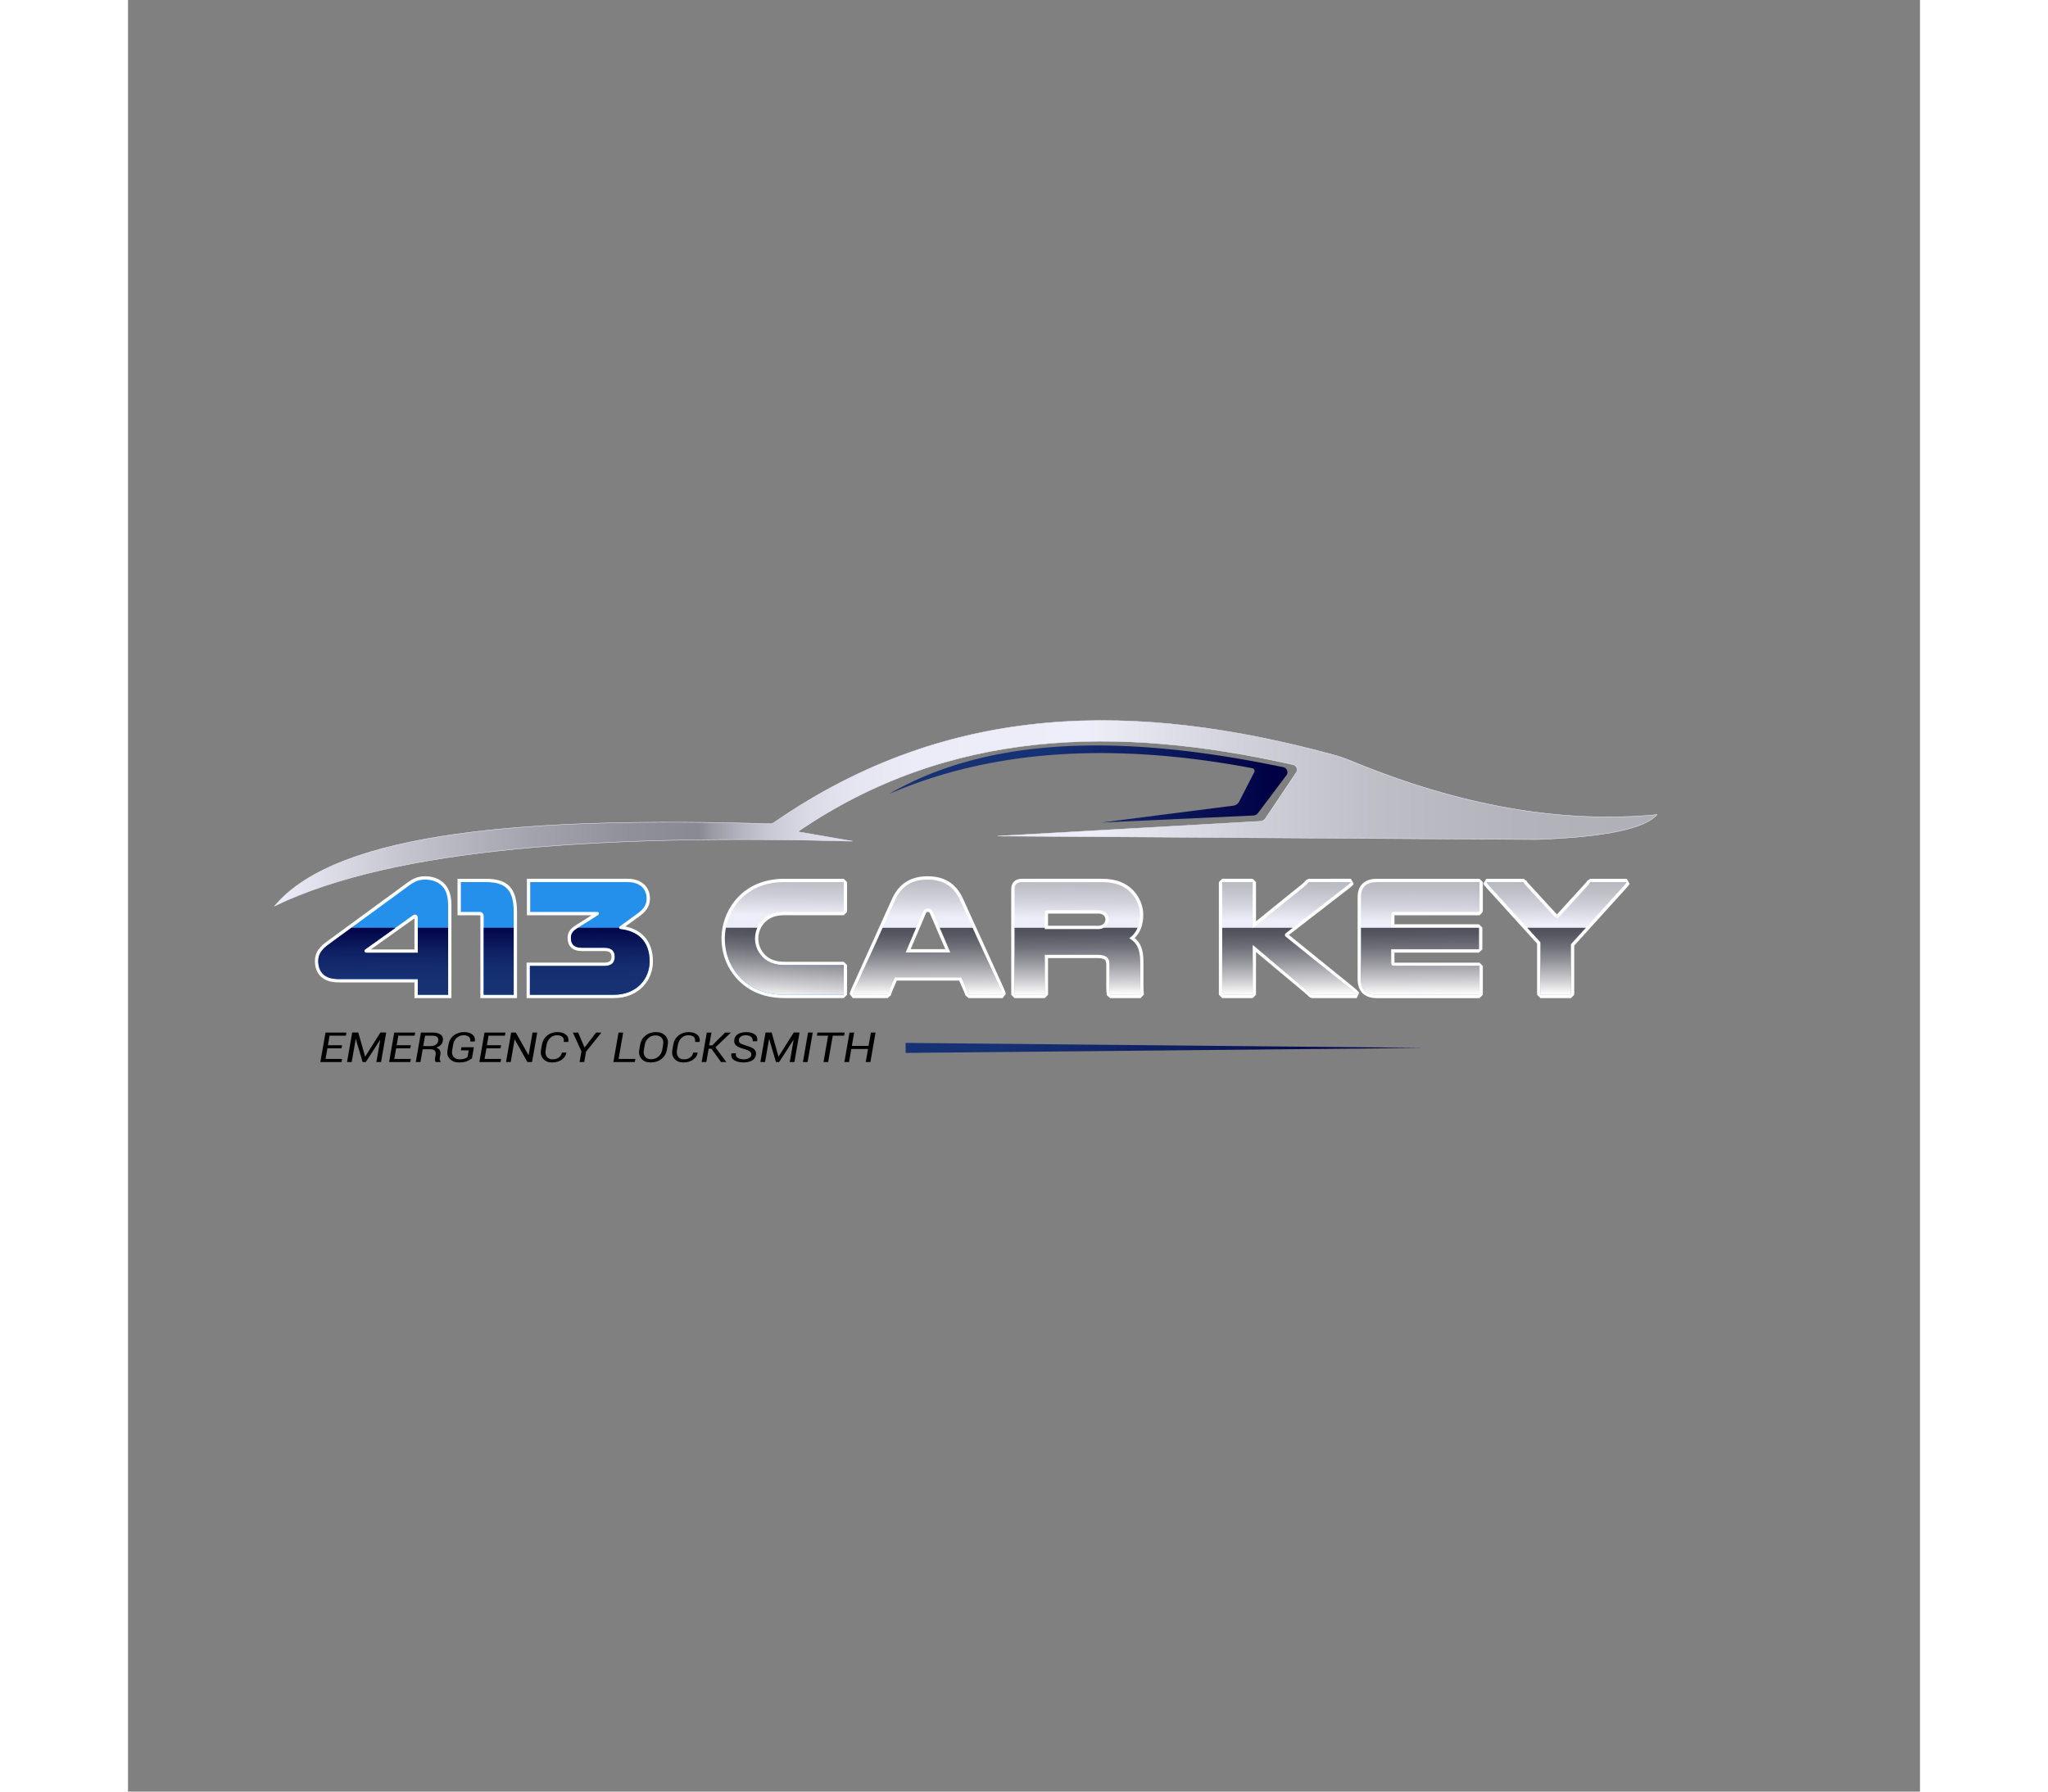 <svg xmlns="http://www.w3.org/2000/svg" xml:space="preserve" id="Layer_1" width="400" height="350" x="0" y="0" style="enable-background:new 0 0 1080 1080" version="1.1" viewBox="0 0 1080 1080">
  <rect x="0" y="0" width="1080" height="1080" fill="#808080" stroke="none"/>
  <style>
    .st7{fill:none}.st8{fill:#2590EB}.st9{fill:#fff}
  </style>
  <linearGradient id="SVGID_1_" x1="705.316" x2="705.316" y1="491.297" y2="491.297" gradientUnits="userSpaceOnUse">
    <stop offset="0" style="stop-color:#eeeefa"/>
    <stop offset=".095" style="stop-color:#c4c4cf"/>
    <stop offset=".183" style="stop-color:#a4a4af"/>
    <stop offset=".257" style="stop-color:#90909b"/>
    <stop offset=".307" style="stop-color:#898994"/>
    <stop offset=".316" style="stop-color:#9999a4"/>
    <stop offset=".336" style="stop-color:#b3b3bf"/>
    <stop offset=".358" style="stop-color:#c9c9d5"/>
    <stop offset=".385" style="stop-color:#dadae6"/>
    <stop offset=".417" style="stop-color:#e5e5f1"/>
    <stop offset=".463" style="stop-color:#ececf8"/>
    <stop offset=".589" style="stop-color:#eeeefa"/>
    <stop offset=".597" style="stop-color:#ececf7"/>
    <stop offset=".698" style="stop-color:#d1d1db"/>
    <stop offset=".799" style="stop-color:#bebec7"/>
    <stop offset=".9" style="stop-color:#b3b3bb"/>
    <stop offset="1" style="stop-color:#afafb7"/>
  </linearGradient>
  <linearGradient id="SVGID_00000057119831636428757900000009304598557772251564_" x1="458.683" x2="458.683" y1="465.229" y2="465.229" gradientUnits="userSpaceOnUse">
    <stop offset="0" style="stop-color:#eeeefa"/>
    <stop offset=".095" style="stop-color:#c4c4cf"/>
    <stop offset=".183" style="stop-color:#a4a4af"/>
    <stop offset=".257" style="stop-color:#90909b"/>
    <stop offset=".307" style="stop-color:#898994"/>
    <stop offset=".316" style="stop-color:#9999a4"/>
    <stop offset=".336" style="stop-color:#b3b3bf"/>
    <stop offset=".358" style="stop-color:#c9c9d5"/>
    <stop offset=".385" style="stop-color:#dadae6"/>
    <stop offset=".417" style="stop-color:#e5e5f1"/>
    <stop offset=".463" style="stop-color:#ececf8"/>
    <stop offset=".589" style="stop-color:#eeeefa"/>
    <stop offset=".597" style="stop-color:#ececf7"/>
    <stop offset=".698" style="stop-color:#d1d1db"/>
    <stop offset=".799" style="stop-color:#bebec7"/>
    <stop offset=".9" style="stop-color:#b3b3bb"/>
    <stop offset="1" style="stop-color:#afafb7"/>
  </linearGradient>
  <linearGradient id="SVGID_00000132057832381097756540000010232290407029694602_" x1="306.82" x2="306.82" y1="520.974" y2="520.974" gradientUnits="userSpaceOnUse">
    <stop offset="0" style="stop-color:#eeeefa"/>
    <stop offset=".095" style="stop-color:#c4c4cf"/>
    <stop offset=".183" style="stop-color:#a4a4af"/>
    <stop offset=".257" style="stop-color:#90909b"/>
    <stop offset=".307" style="stop-color:#898994"/>
    <stop offset=".316" style="stop-color:#9999a4"/>
    <stop offset=".336" style="stop-color:#b3b3bf"/>
    <stop offset=".358" style="stop-color:#c9c9d5"/>
    <stop offset=".385" style="stop-color:#dadae6"/>
    <stop offset=".417" style="stop-color:#e5e5f1"/>
    <stop offset=".463" style="stop-color:#ececf8"/>
    <stop offset=".589" style="stop-color:#eeeefa"/>
    <stop offset=".597" style="stop-color:#ececf7"/>
    <stop offset=".698" style="stop-color:#d1d1db"/>
    <stop offset=".799" style="stop-color:#bebec7"/>
    <stop offset=".9" style="stop-color:#b3b3bb"/>
    <stop offset="1" style="stop-color:#afafb7"/>
  </linearGradient>
  <linearGradient id="SVGID_00000137091969587177625380000011541812221359128974_" x1="572.82" x2="572.82" y1="488.565" y2="488.565" gradientUnits="userSpaceOnUse">
    <stop offset="0" style="stop-color:#eeeefa"/>
    <stop offset=".095" style="stop-color:#c4c4cf"/>
    <stop offset=".183" style="stop-color:#a4a4af"/>
    <stop offset=".257" style="stop-color:#90909b"/>
    <stop offset=".307" style="stop-color:#898994"/>
    <stop offset=".316" style="stop-color:#9999a4"/>
    <stop offset=".336" style="stop-color:#b3b3bf"/>
    <stop offset=".358" style="stop-color:#c9c9d5"/>
    <stop offset=".385" style="stop-color:#dadae6"/>
    <stop offset=".417" style="stop-color:#e5e5f1"/>
    <stop offset=".463" style="stop-color:#ececf8"/>
    <stop offset=".589" style="stop-color:#eeeefa"/>
    <stop offset=".597" style="stop-color:#ececf7"/>
    <stop offset=".698" style="stop-color:#d1d1db"/>
    <stop offset=".799" style="stop-color:#bebec7"/>
    <stop offset=".9" style="stop-color:#b3b3bb"/>
    <stop offset="1" style="stop-color:#afafb7"/>
  </linearGradient>
  <linearGradient id="SVGID_00000008834966252733142410000009240471445009204883_" x1="763.23" x2="763.23" y1="527.496" y2="527.496" gradientUnits="userSpaceOnUse">
    <stop offset="0" style="stop-color:#eeeefa"/>
    <stop offset=".095" style="stop-color:#c4c4cf"/>
    <stop offset=".183" style="stop-color:#a4a4af"/>
    <stop offset=".257" style="stop-color:#90909b"/>
    <stop offset=".307" style="stop-color:#898994"/>
    <stop offset=".316" style="stop-color:#9999a4"/>
    <stop offset=".336" style="stop-color:#b3b3bf"/>
    <stop offset=".358" style="stop-color:#c9c9d5"/>
    <stop offset=".385" style="stop-color:#dadae6"/>
    <stop offset=".417" style="stop-color:#e5e5f1"/>
    <stop offset=".463" style="stop-color:#ececf8"/>
    <stop offset=".589" style="stop-color:#eeeefa"/>
    <stop offset=".597" style="stop-color:#ececf7"/>
    <stop offset=".698" style="stop-color:#d1d1db"/>
    <stop offset=".799" style="stop-color:#bebec7"/>
    <stop offset=".9" style="stop-color:#b3b3bb"/>
    <stop offset="1" style="stop-color:#afafb7"/>
  </linearGradient>
  <linearGradient id="SVGID_00000152959989872920681310000016376428613093841822_" x1="862.031" x2="862.031" y1="563.591" y2="563.591" gradientUnits="userSpaceOnUse">
    <stop offset="0" style="stop-color:#eeeefa"/>
    <stop offset=".095" style="stop-color:#c4c4cf"/>
    <stop offset=".183" style="stop-color:#a4a4af"/>
    <stop offset=".257" style="stop-color:#90909b"/>
    <stop offset=".307" style="stop-color:#898994"/>
    <stop offset=".316" style="stop-color:#9999a4"/>
    <stop offset=".336" style="stop-color:#b3b3bf"/>
    <stop offset=".358" style="stop-color:#c9c9d5"/>
    <stop offset=".385" style="stop-color:#dadae6"/>
    <stop offset=".417" style="stop-color:#e5e5f1"/>
    <stop offset=".463" style="stop-color:#ececf8"/>
    <stop offset=".589" style="stop-color:#eeeefa"/>
    <stop offset=".597" style="stop-color:#ececf7"/>
    <stop offset=".698" style="stop-color:#d1d1db"/>
    <stop offset=".799" style="stop-color:#bebec7"/>
    <stop offset=".9" style="stop-color:#b3b3bb"/>
    <stop offset="1" style="stop-color:#afafb7"/>
  </linearGradient>
  <linearGradient id="SVGID_00000163753288885131148030000005364055769424387978_" x1="846.419" x2="846.419" y1="507.364" y2="507.364" gradientUnits="userSpaceOnUse">
    <stop offset="0" style="stop-color:#eeeefa"/>
    <stop offset=".095" style="stop-color:#c4c4cf"/>
    <stop offset=".183" style="stop-color:#a4a4af"/>
    <stop offset=".257" style="stop-color:#90909b"/>
    <stop offset=".307" style="stop-color:#898994"/>
    <stop offset=".316" style="stop-color:#9999a4"/>
    <stop offset=".336" style="stop-color:#b3b3bf"/>
    <stop offset=".358" style="stop-color:#c9c9d5"/>
    <stop offset=".385" style="stop-color:#dadae6"/>
    <stop offset=".417" style="stop-color:#e5e5f1"/>
    <stop offset=".463" style="stop-color:#ececf8"/>
    <stop offset=".589" style="stop-color:#eeeefa"/>
    <stop offset=".597" style="stop-color:#ececf7"/>
    <stop offset=".698" style="stop-color:#d1d1db"/>
    <stop offset=".799" style="stop-color:#bebec7"/>
    <stop offset=".9" style="stop-color:#b3b3bb"/>
    <stop offset="1" style="stop-color:#afafb7"/>
  </linearGradient>
  <path d="M584.65 560.08c1.43 0 2.51-.31 3.4-.81h-35.56v.81h32.16zM678.21 559.27h-.37v.3zM589.78 557.87c.8-1.01 1.31-2.21 1.31-3.52 0-1.41-.5-2.81-1.51-3.82-1-1.1-2.61-1.81-4.92-1.81H554c-1 0-1.51.6-1.51 1.51v9.04h35.56c.67-.37 1.25-.84 1.73-1.4zM485.14 549.83c-.6-1.51-1.81-2.11-3.11-2.11-1.21 0-2.31.5-3.02 2.11l-4.02 9.44h14.21l-4.06-9.44zM142.49 573.24c0 .6.4 1.11 1.1 1.11h31.05v-15.08h-13.4l-18.05 12.87c-.5.3-.7.6-.7 1.1zM174.65 553.34c0-1.3-.8-2.01-1.51-2.01-.6 0-.9.1-1.61.6l-10.29 7.33h13.4v-5.92z" class="st7"/>
  <path d="M173.65 600.67v-9.45h-46.33c-5.12 0-8.58-1.19-10.89-3.75-1.81-2.03-2.77-4.83-2.77-8.11 0-2.55.76-4.79 2.32-6.83.92-1.23 2.04-2.39 4.73-4.33l48.33-35.37c3.48-2.56 6.39-3.61 10.04-3.61 4.25 0 8.03 1.38 10.64 3.9 2.84 2.72 4.23 6.87 4.23 12.68v54.87h-20.3zm-.51-48.34c-.34 0-.44 0-1.03.42l-28.34 20.2c-.24.15-.28.2-.28.2l.02.18 30.14.01v-20.01c0-.71-.36-1-.51-1z" class="st8"/>
  <path d="M179.07 530.23c3.52 0 7.24 1 9.95 3.62 2.31 2.21 3.92 5.73 3.92 11.96v53.86h-18.29v-9.45h-47.33c-5.23 0-8.24-1.3-10.15-3.42-1.71-1.91-2.51-4.52-2.51-7.44 0-2.01.5-4.12 2.11-6.23.9-1.21 2.01-2.31 4.52-4.12l13.33-9.75 35.01-25.62c3.41-2.51 6.13-3.41 9.44-3.41m-35.47 44.12h31.05V553.34c0-1.31-.8-2.01-1.51-2.01-.6 0-.9.1-1.61.6l-10.29 7.33-18.05 12.87c-.5.3-.7.6-.7 1.1 0 .61.4 1.12 1.11 1.12m35.47-46.12c-3.88 0-6.96 1.1-10.63 3.8l-35.01 25.62-13.33 9.75c-2.44 1.76-3.78 2.99-4.94 4.53-1.69 2.21-2.51 4.65-2.51 7.43 0 3.53 1.05 6.56 3.02 8.77 2.52 2.79 6.22 4.08 11.64 4.08h45.33v9.45h22.29V545.8c0-6.1-1.48-10.48-4.54-13.4-2.78-2.69-6.8-4.17-11.32-4.17zm-32.73 44.12 16.06-11.45 10.24-7.3v18.75h-26.3z" class="st9"/>
  <path d="M213.36 600.67v-48.13c0-1.54-.52-1.81-1.61-1.81H199.6v-19.99h16.07c12.8 0 17.78 5.35 17.78 19.09v50.85h-20.09z" class="st8"/>
  <path d="M215.67 531.74c12.66 0 16.78 5.43 16.78 18.09V599.67h-18.09V552.54c0-1.91-.8-2.81-2.61-2.81H200.6v-17.99h15.07m0-2H198.6v21.99h13.15c.3 0 .46.04.52.06.03.07.1.29.1.75V601.67h22.09V549.83c-.01-14.27-5.45-20.09-18.79-20.09z" class="st9"/>
  <path d="M241.21 600.67v-19.39h46.02c3.45 0 5.13-1.48 5.13-4.53 0-3.02-1.63-4.43-5.13-4.43h-13.67c-4.99 0-7.63-2.4-7.63-6.93 0-3.32 1.76-5.09 4.59-6.88l11.76-7.44c.39-.22.49-.32.52-.36-.02 0-.05-.01-.09-.01h-41.3v-19.99h59.79c7.51 0 12.36 4.3 12.36 10.95 0 3.76-1.65 6.61-5.52 9.54l-10.85 7.9c11.72 1.37 18.19 8.63 18.19 20.45 0 10.48-7.8 21.1-22.71 21.1h-51.46z" class="st8"/>
  <path d="M301.2 531.74c7.54 0 11.36 4.32 11.36 9.95 0 3.72-1.81 6.23-5.13 8.74l-11.05 8.04c-.3.2-.4.6-.4.8 0 .4.2.7.7.8 10.45 1.11 17.69 7.14 17.69 19.5 0 10.55-7.84 20.1-21.71 20.1h-50.45v-17.39h45.02c4.52 0 6.13-2.41 6.13-5.53 0-3.11-1.61-5.43-6.13-5.43h-13.67c-5.33 0-6.63-2.81-6.63-5.93 0-2.81 1.41-4.32 4.12-6.03l.16-.1 11.59-7.33c.7-.4 1.01-.7 1.01-1.31 0-.5-.4-.9-1.11-.9h-40.3v-17.99h58.8m0-1.99h-60.79v21.99h38.99l-9.25 5.85-.16.1c-3.03 1.91-5.05 3.95-5.05 7.72 0 5.11 3.07 7.93 8.63 7.93h13.67c3.63 0 4.13 1.65 4.13 3.43 0 1.74-.49 3.53-4.13 3.53h-47.02v21.39h52.45c15.56 0 23.71-11.12 23.71-22.1 0-11.37-6.03-18.92-16.65-21.06l8.9-6.47c2.96-2.24 5.95-5.2 5.95-10.36-.02-7.26-5.27-11.95-13.38-11.95z" class="st9"/>
  <linearGradient id="SVGID_00000031890061030140848660000007057912713774995366_" x1="395.25" x2="396.333" y1="607.836" y2="512.48" gradientUnits="userSpaceOnUse">
    <stop offset="0" style="stop-color:#eeeefa"/>
    <stop offset=".095" style="stop-color:#2590EB"/>
    <stop offset=".183" style="stop-color:#2590EB"/>
    <stop offset=".257" style="stop-color:#2590EB"/>
    <stop offset=".307" style="stop-color:#2590EB"/>
    <stop offset=".316" style="stop-color:#9999a4"/>
    <stop offset=".336" style="stop-color:#2590EB"/>
    <stop offset=".358" style="stop-color:#c9c9d5"/>
    <stop offset=".385" style="stop-color:#dadae6"/>
    <stop offset=".417" style="stop-color:#e5e5f1"/>
    <stop offset=".463" style="stop-color:#ececf8"/>
    <stop offset=".589" style="stop-color:#eeeefa"/>
    <stop offset=".597" style="stop-color:#ececf7"/>
    <stop offset=".698" style="stop-color:#d1d1db"/>
    <stop offset=".799" style="stop-color:#bebec7"/>
    <stop offset=".9" style="stop-color:#b3b3bb"/>
    <stop offset="1" style="stop-color:#afafb7"/>
  </linearGradient>
  <path d="M395.79 600.67c-11.74 0-21.19-3.83-28.07-11.38-5.81-6.34-9-14.72-9-23.59 0-2.15.22-4.31.66-6.62 1.41-7.31 5.18-14.1 10.61-19.13 6.67-6.11 15.35-9.21 25.8-9.21h35.58l1 1v17.99l-1 1h-35.58c-5.34 0-9.1 1.28-12.18 4.15a14.806 14.806 0 0 0-3.4 4.8c-.87 1.95-1.31 4.01-1.31 6.13 0 3.75 1.4 7.33 3.96 10.07 2.99 3.3 7.22 4.91 12.93 4.91h35.58l1 1v17.89l-1 1h-35.58z" style="fill:url(#SVGID_00000031890061030140848660000007057912713774995366_)"/>
  <path d="M431.36 531.74v17.99h-35.58c-6.13 0-9.95 1.71-12.86 4.42a15.912 15.912 0 0 0-3.63 5.12c-.9 2.01-1.4 4.23-1.4 6.54 0 4.12 1.61 7.94 4.22 10.75 2.91 3.22 7.24 5.23 13.67 5.23h35.58v17.89h-35.58c-12.16 0-21.1-4.22-27.34-11.05-5.43-5.93-8.74-13.97-8.74-22.91 0-2.2.24-4.34.64-6.43 1.4-7.26 5.08-13.75 10.31-18.59 6.03-5.53 14.17-8.95 25.12-8.95h35.59m0-2.01h-35.58c-10.71 0-19.62 3.19-26.48 9.47-5.6 5.18-9.48 12.17-10.92 19.68-.46 2.38-.68 4.6-.68 6.81 0 9.12 3.29 17.73 9.27 24.26 7.08 7.77 16.78 11.7 28.81 11.7h35.58l2-2v-17.89l-2-2h-35.58c-5.41 0-9.4-1.49-12.19-4.57-2.39-2.58-3.7-5.91-3.7-9.41 0-1.98.41-3.9 1.22-5.72.77-1.72 1.83-3.22 3.17-4.47 2.88-2.68 6.43-3.88 11.5-3.88h35.58l2-2v-17.99l-2-1.99z" class="st9"/>
  <linearGradient id="SVGID_00000166663182240148696350000011811403621346679968_" x1="481.871" x2="482.954" y1="608.829" y2="513.535" gradientUnits="userSpaceOnUse">
    <stop offset="0" style="stop-color:#eeeefa"/>
    <stop offset=".095" style="stop-color:#c4c4cf"/>
    <stop offset=".183" style="stop-color:#a4a4af"/>
    <stop offset=".257" style="stop-color:#90909b"/>
    <stop offset=".307" style="stop-color:#898994"/>
    <stop offset=".316" style="stop-color:#9999a4"/>
    <stop offset=".336" style="stop-color:#b3b3bf"/>
    <stop offset=".358" style="stop-color:#c9c9d5"/>
    <stop offset=".385" style="stop-color:#dadae6"/>
    <stop offset=".417" style="stop-color:#e5e5f1"/>
    <stop offset=".463" style="stop-color:#ececf8"/>
    <stop offset=".589" style="stop-color:#eeeefa"/>
    <stop offset=".597" style="stop-color:#ececf7"/>
    <stop offset=".698" style="stop-color:#d1d1db"/>
    <stop offset=".799" style="stop-color:#bebec7"/>
    <stop offset=".9" style="stop-color:#b3b3bb"/>
    <stop offset="1" style="stop-color:#afafb7"/>
  </linearGradient>
  <path d="m506.65 600.67-.98-.78c-.18-.82-.46-1.46-.75-2.13l-3.35-7.64h-38.89l-3.26 7.54c-.27.73-.54 1.46-.63 2.14l-.99.87h-21l-.96-1.29c.32-1.06.63-2 1.15-3.14l24.32-53.86c4.06-8.97 10.61-13.15 20.61-13.15 9.8 0 16.51 4.3 20.51 13.15l24.52 53.86c.52 1.14.83 2.08 1.15 3.14l-.96 1.29h-20.49zm-12.57-27.52-9.85-22.92c-.4-1.01-1.14-1.51-2.2-1.51-1.01 0-1.64.45-2.1 1.51l-9.75 22.92h23.9z" style="fill:url(#SVGID_00000166663182240148696350000011811403621346679968_)"/>
  <path d="M481.93 530.23c9.45 0 15.78 4.12 19.6 12.56l7.5 16.48 17.02 37.39c.5 1.11.8 2.01 1.11 3.02h-20.5c-.2-.9-.5-1.61-.8-2.31l-3.62-8.24h-40.2l-3.52 8.14c-.3.8-.6 1.61-.7 2.41h-21c.3-1.01.6-1.91 1.1-3.02l16.88-37.39 7.44-16.48c3.81-8.44 9.94-12.56 19.69-12.56m-13.27 43.92h26.93l-6.39-14.88-4.06-9.44c-.6-1.51-1.81-2.11-3.11-2.11-1.21 0-2.31.5-3.02 2.11l-4.02 9.44-6.33 14.88m13.27-45.92c-10.3 0-17.34 4.49-21.52 13.74l-7.44 16.48-16.88 37.39c-.54 1.19-.87 2.16-1.2 3.26l1.92 2.57h21l1.98-1.75c.07-.56.31-1.22.57-1.92l2.98-6.89h37.58l3.09 7.05c.26.62.52 1.21.68 1.94l1.95 1.57h20.5l1.92-2.57c-.33-1.1-.66-2.08-1.2-3.27l-17.02-37.39-7.5-16.48c-4.17-9.24-11.18-13.73-21.41-13.73zm-10.24 43.92 5.15-12.09 4.02-9.44c.36-.83.73-.89 1.18-.89.65 0 1.01.25 1.26.85l.02.05 4.06 9.44 5.19 12.09h-20.88v-.01z" class="st9"/>
  <linearGradient id="SVGID_00000134236098206391785100000009570778626430511291_" x1="571.809" x2="572.893" y1="609.888" y2="514.54" gradientUnits="userSpaceOnUse">
    <stop offset="0" style="stop-color:#eeeefa"/>
    <stop offset=".095" style="stop-color:#c4c4cf"/>
    <stop offset=".183" style="stop-color:#a4a4af"/>
    <stop offset=".257" style="stop-color:#90909b"/>
    <stop offset=".307" style="stop-color:#898994"/>
    <stop offset=".316" style="stop-color:#9999a4"/>
    <stop offset=".336" style="stop-color:#b3b3bf"/>
    <stop offset=".358" style="stop-color:#c9c9d5"/>
    <stop offset=".385" style="stop-color:#dadae6"/>
    <stop offset=".417" style="stop-color:#e5e5f1"/>
    <stop offset=".463" style="stop-color:#ececf8"/>
    <stop offset=".589" style="stop-color:#eeeefa"/>
    <stop offset=".597" style="stop-color:#ececf7"/>
    <stop offset=".698" style="stop-color:#d1d1db"/>
    <stop offset=".799" style="stop-color:#bebec7"/>
    <stop offset=".9" style="stop-color:#b3b3bb"/>
    <stop offset="1" style="stop-color:#afafb7"/>
  </linearGradient>
  <path d="m591.89 600.67-.99-.87c-.21-1.54-.31-3.11-.31-4.66v-13.57c0-3.26-1.03-5.03-6.44-5.03h-30.66v23.12l-1 1H534.3l-1-1v-63.72c0-3.37 1.96-5.22 5.52-5.22h48.24c7.88 0 13.8 2.21 18.11 6.74 3.68 3.9 5.7 8.89 5.7 14.06 0 3.04-.5 5.77-1.48 8.12-.95 2.28-2.38 4.25-4.25 5.87 4.17 2.97 5.83 7.07 5.83 14.15v13.57c0 2.96.1 4.51.3 6.33l-.99 1.1h-18.39zm-7.24-41.59c1.13 0 2.09-.22 2.91-.68.57-.32 1.05-.7 1.45-1.17.69-.87 1.07-1.87 1.07-2.87 0-1.21-.44-2.34-1.21-3.11-.93-1.02-2.33-1.52-4.22-1.52H554c-.37 0-.51.08-.51.51v8.85h31.16z" style="fill:url(#SVGID_00000134236098206391785100000009570778626430511291_)"/>
  <path d="M587.06 531.74c8.34 0 13.67 2.51 17.39 6.43 3.32 3.52 5.43 8.24 5.43 13.37 0 2.71-.4 5.34-1.4 7.73-1 2.41-2.61 4.57-5.03 6.34 4.52 2.71 6.53 6.33 6.53 14.07v13.57c0 2.91.1 4.52.3 6.43h-18.39c-.2-1.51-.3-3.02-.3-4.52v-13.57c0-4.32-2.11-6.03-7.44-6.03h-31.66v24.12H534.3V535.97c0-2.81 1.51-4.22 4.52-4.22h48.24m-34.57 28.33h32.16c1.43 0 2.51-.31 3.4-.81.67-.37 1.25-.84 1.73-1.4.8-1.01 1.31-2.21 1.31-3.52 0-1.41-.5-2.81-1.51-3.82-1-1.1-2.61-1.81-4.92-1.81H554c-1 0-1.51.6-1.51 1.51v9.85m34.57-30.34h-48.24c-4.15 0-6.52 2.27-6.52 6.22V599.67l2 2h18.19l2-2v-22.12h29.66c5.06 0 5.44 1.6 5.44 4.03v13.57c0 1.59.11 3.2.32 4.79l1.98 1.74h18.39l1.99-2.21c-.19-1.78-.29-3.3-.29-6.22v-13.57c0-6.89-1.52-11.12-5.28-14.22 1.55-1.55 2.77-3.36 3.62-5.41 1.03-2.47 1.56-5.33 1.56-8.5 0-5.42-2.12-10.66-5.97-14.74-4.52-4.77-10.68-7.07-18.85-7.07zm-32.57 20.98h30.16c1.09 0 2.58.2 3.44 1.16l.07.07c.59.59.92 1.46.92 2.4 0 .96-.46 1.75-.85 2.25-.32.37-.69.67-1.15.92-.69.38-1.46.56-2.43.56h-30.16v-7.36z" class="st9"/>
  <linearGradient id="SVGID_00000095313957556957221190000017815226179398593676_" x1="699.346" x2="700.429" y1="611.378" y2="516.04" gradientUnits="userSpaceOnUse">
    <stop offset="0" style="stop-color:#eeeefa"/>
    <stop offset=".095" style="stop-color:#c4c4cf"/>
    <stop offset=".183" style="stop-color:#a4a4af"/>
    <stop offset=".257" style="stop-color:#90909b"/>
    <stop offset=".307" style="stop-color:#898994"/>
    <stop offset=".316" style="stop-color:#9999a4"/>
    <stop offset=".336" style="stop-color:#b3b3bf"/>
    <stop offset=".358" style="stop-color:#c9c9d5"/>
    <stop offset=".385" style="stop-color:#dadae6"/>
    <stop offset=".417" style="stop-color:#e5e5f1"/>
    <stop offset=".463" style="stop-color:#ececf8"/>
    <stop offset=".589" style="stop-color:#eeeefa"/>
    <stop offset=".597" style="stop-color:#ececf7"/>
    <stop offset=".698" style="stop-color:#d1d1db"/>
    <stop offset=".799" style="stop-color:#bebec7"/>
    <stop offset=".9" style="stop-color:#b3b3bb"/>
    <stop offset="1" style="stop-color:#afafb7"/>
  </linearGradient>
  <path d="m713.41 600.67-.75-.34c-.68-.77-1.58-1.6-2.91-2.71l-30.92-25.86v27.91l-1 1h-18.39l-1-1v-67.94l1-1h18.39l1 1v25.74l29.32-23.71c.96-.77 2-1.81 2.65-2.65l.79-.39h25.43l.83 1.55c-.47.71-1.32 1.46-2 2.02l-37.41 28.96c-.22.16-.22.19-.22.31 0 .09 0 .13.01.14.01 0 .07.06.22.18l40.1 32.46c.94.83 1.88 1.67 2.73 2.62l-.75 1.66h-27.12z" style="fill:url(#SVGID_00000095313957556957221190000017815226179398593676_)"/>
  <path d="M737.03 531.74c-.4.6-1.21 1.31-1.81 1.81l-33.23 25.72-4.16 3.22c-.4.3-.6.6-.6 1.1 0 .5.1.7.6 1.11l40.1 32.46c.9.8 1.81 1.61 2.61 2.51H713.4c-.8-.9-1.81-1.81-3.01-2.81l-32.56-27.24v30.05h-18.39v-67.93h18.39V559.57l.38-.3 30.58-24.72c1-.81 2.11-1.91 2.81-2.82h25.43m0-1.99H711.6l-1.58.77c-.6.78-1.6 1.77-2.49 2.48l-27.7 22.39v-23.65l-2-2h-18.39l-2 2v67.93l2 2h18.39l2-2v-25.77l29.28 24.49c1.29 1.07 2.15 1.88 2.8 2.61l1.5.67h27.14l1.49-3.33c-.89-1-1.85-1.85-2.78-2.68l-.07-.06-39.53-32 3.56-2.75 33.23-25.72.05-.04c.74-.61 1.65-1.42 2.2-2.24l-1.67-3.1z" class="st9"/>
  <linearGradient id="SVGID_00000021098721390861457970000000219271781492150664_" x1="778.321" x2="779.404" y1="612.307" y2="516.962" gradientUnits="userSpaceOnUse">
    <stop offset="0" style="stop-color:#eeeefa"/>
    <stop offset=".095" style="stop-color:#c4c4cf"/>
    <stop offset=".183" style="stop-color:#a4a4af"/>
    <stop offset=".257" style="stop-color:#90909b"/>
    <stop offset=".307" style="stop-color:#898994"/>
    <stop offset=".316" style="stop-color:#9999a4"/>
    <stop offset=".336" style="stop-color:#b3b3bf"/>
    <stop offset=".358" style="stop-color:#c9c9d5"/>
    <stop offset=".385" style="stop-color:#dadae6"/>
    <stop offset=".417" style="stop-color:#e5e5f1"/>
    <stop offset=".463" style="stop-color:#ececf8"/>
    <stop offset=".589" style="stop-color:#eeeefa"/>
    <stop offset=".597" style="stop-color:#ececf7"/>
    <stop offset=".698" style="stop-color:#d1d1db"/>
    <stop offset=".799" style="stop-color:#bebec7"/>
    <stop offset=".9" style="stop-color:#b3b3bb"/>
    <stop offset="1" style="stop-color:#afafb7"/>
  </linearGradient>
  <path d="M752.62 600.67c-6.9 0-10.55-3.61-10.55-10.45v-49.34c0-6.64 3.68-10.15 10.65-10.15h61.81l1 1v17.99l-1 1h-51.65c-.43 0-.61.03-.61.71v6.74h51.96l1 1v13.06l-1 1h-51.96v7.24c0 .81.2.81.61.81h51.65l1 1v17.39l-1 1h-61.91z" style="fill:url(#SVGID_00000021098721390861457970000000219271781492150664_)"/>
  <path d="M814.53 531.74v17.99h-51.65c-1.11 0-1.61.6-1.61 1.71v7.74h52.96v13.07h-52.96v8.24c0 1.21.5 1.81 1.61 1.81h51.65v17.39h-61.91c-6.33 0-9.55-3.11-9.55-9.45v-49.35c0-6.13 3.22-9.15 9.65-9.15h61.81m0-2h-61.81c-7.51 0-11.65 3.96-11.65 11.15v49.35c0 7.38 4.1 11.45 11.55 11.45h61.91l2-2V582.3l-2-2h-51.26v-6.05h50.96l2-2v-13.07l-2-2h-50.96v-5.45h51.26l2-2v-17.99l-2-2z" class="st9"/>
  <linearGradient id="SVGID_00000067916295048470223440000012590446769276189073_" x1="860.024" x2="861.107" y1="613.269" y2="517.92" gradientUnits="userSpaceOnUse">
    <stop offset="0" style="stop-color:#eeeefa"/>
    <stop offset=".095" style="stop-color:#c4c4cf"/>
    <stop offset=".183" style="stop-color:#a4a4af"/>
    <stop offset=".257" style="stop-color:#90909b"/>
    <stop offset=".307" style="stop-color:#898994"/>
    <stop offset=".316" style="stop-color:#9999a4"/>
    <stop offset=".336" style="stop-color:#b3b3bf"/>
    <stop offset=".358" style="stop-color:#c9c9d5"/>
    <stop offset=".385" style="stop-color:#dadae6"/>
    <stop offset=".417" style="stop-color:#e5e5f1"/>
    <stop offset=".463" style="stop-color:#ececf8"/>
    <stop offset=".589" style="stop-color:#eeeefa"/>
    <stop offset=".597" style="stop-color:#ececf7"/>
    <stop offset=".698" style="stop-color:#d1d1db"/>
    <stop offset=".799" style="stop-color:#bebec7"/>
    <stop offset=".9" style="stop-color:#b3b3bb"/>
    <stop offset="1" style="stop-color:#afafb7"/>
  </linearGradient>
  <path d="m851.22 600.67-1-1V568.4l-30.59-33.68c-1-1.1-1.51-1.71-1.89-2.59l.92-1.39h22.41l.93.63c.06.16.44 1.03 1.38 1.97l17.11 18.63c.32.32.47.38.67.38.2 0 .35-.06.7-.41l16.95-18.56c.88-.88 1.39-1.68 1.52-2.01l.93-.63h22.01l.87 1.5c-.47.83-.96 1.41-1.94 2.49l-31.6 34.89v30.07l-1 1h-18.38z" style="fill:url(#SVGID_00000067916295048470223440000012590446769276189073_)"/>
  <path d="M903.28 531.74c-.4.7-.8 1.21-1.81 2.31l-22.84 25.22-9.01 9.95v30.45h-18.39v-31.66l-7.94-8.75-22.91-25.22c-1-1.1-1.41-1.61-1.71-2.31h22.41c.2.5.7 1.41 1.61 2.31l17.08 18.59c.4.4.8.7 1.41.7s1-.3 1.41-.7l16.98-18.59c.9-.9 1.51-1.81 1.71-2.31h22m0-1.99h-22.01l-1.86 1.26c-.08.2-.51.88-1.26 1.64l-.06.07-16.91 18.52-17.02-18.52-.06-.06c-.83-.82-1.13-1.55-1.16-1.63l-1.86-1.26h-22.41l-1.84 2.79c.45 1.05 1.08 1.79 2.07 2.87l22.91 25.22 7.42 8.17v30.88l2 2h18.39l2-2v-29.68l8.5-9.38 22.84-25.22c1.01-1.11 1.55-1.76 2.06-2.66l-1.74-3.01z" class="st9"/>
  <linearGradient id="SVGID_00000013185301230570893940000018062452143157671581_" x1="153.726" x2="153.989" y1="558.074" y2="599.659" gradientUnits="userSpaceOnUse">
    <stop offset="0" style="stop-color:#004"/>
    <stop offset=".062" style="stop-color:#03064a"/>
    <stop offset=".349" style="stop-color:#0e1e61"/>
    <stop offset=".614" style="stop-color:#152d6f"/>
    <stop offset=".835" style="stop-color:#173274"/>
  </linearGradient>
  <path d="M174.65 574.35H143.6c-.7 0-1.1-.5-1.1-1.11 0-.5.2-.8.7-1.1l18.05-12.87h-26.63l-13.33 9.75c-2.51 1.81-3.62 2.91-4.52 4.12-1.61 2.11-2.11 4.22-2.11 6.23 0 2.91.8 5.53 2.51 7.44 1.91 2.11 4.93 3.42 10.15 3.42h47.33v9.45h18.29v-40.4h-18.29v15.07z" style="fill:url(#SVGID_00000013185301230570893940000018062452143157671581_)"/>
  <linearGradient id="SVGID_00000148627476945774861490000010397179893427303304_" x1="223.27" x2="223.533" y1="557.634" y2="599.218" gradientUnits="userSpaceOnUse">
    <stop offset="0" style="stop-color:#004"/>
    <stop offset=".062" style="stop-color:#03064a"/>
    <stop offset=".349" style="stop-color:#0e1e61"/>
    <stop offset=".614" style="stop-color:#152d6f"/>
    <stop offset=".835" style="stop-color:#173274"/>
  </linearGradient>
  <path d="M214.36 559.27h18.09v40.4h-18.09z" style="fill:url(#SVGID_00000148627476945774861490000010397179893427303304_)"/>
  <linearGradient id="SVGID_00000133511295371673674170000005261868863838038155_" x1="278.082" x2="278.345" y1="557.287" y2="598.871" gradientUnits="userSpaceOnUse">
    <stop offset="0" style="stop-color:#004"/>
    <stop offset=".062" style="stop-color:#03064a"/>
    <stop offset=".349" style="stop-color:#0e1e61"/>
    <stop offset=".614" style="stop-color:#152d6f"/>
    <stop offset=".835" style="stop-color:#173274"/>
  </linearGradient>
  <path d="M271.05 559.37c-2.71 1.71-4.12 3.22-4.12 6.03 0 3.12 1.31 5.93 6.63 5.93h13.67c4.52 0 6.13 2.31 6.13 5.43 0 3.12-1.61 5.53-6.13 5.53h-45.02v17.39h50.45c13.87 0 21.71-9.55 21.71-20.1 0-12.36-7.24-18.39-17.69-19.5-.5-.1-.7-.4-.7-.8h-24.76l-.17.09z" style="fill:url(#SVGID_00000133511295371673674170000005261868863838038155_)"/>
  <linearGradient id="SVGID_00000026857082725054739290000004370457325308197291_" x1="396.776" x2="394.407" y1="560.086" y2="602.461" gradientUnits="userSpaceOnUse">
    <stop offset="0" style="stop-color:#4f4f5b"/>
    <stop offset=".111" style="stop-color:#585863"/>
    <stop offset=".292" style="stop-color:#707079"/>
    <stop offset=".518" style="stop-color:#97979e"/>
    <stop offset=".779" style="stop-color:#ccccd0"/>
    <stop offset="1" style="stop-color:#fff"/>
  </linearGradient>
  <path d="M359.71 565.7c0 8.95 3.32 16.98 8.74 22.91 6.23 6.83 15.17 11.05 27.34 11.05h35.58v-17.89h-35.58c-6.43 0-10.75-2.01-13.67-5.23a15.828 15.828 0 0 1-4.22-10.75c0-2.3.5-4.52 1.4-6.54h-18.94c-.41 2.11-.65 4.25-.65 6.45z" style="fill:url(#SVGID_00000026857082725054739290000004370457325308197291_)"/>
  <linearGradient id="SVGID_00000071519114653760834450000016958263451237048756_" x1="481.721" x2="481.98" y1="559.099" y2="599.959" gradientUnits="userSpaceOnUse">
    <stop offset="0" style="stop-color:#4f4f5b"/>
    <stop offset=".111" style="stop-color:#585863"/>
    <stop offset=".292" style="stop-color:#707079"/>
    <stop offset=".518" style="stop-color:#97979e"/>
    <stop offset=".779" style="stop-color:#ccccd0"/>
    <stop offset="1" style="stop-color:#fff"/>
  </linearGradient>
  <path d="M495.6 574.15h-26.93l6.33-14.88h-20.2l-16.88 37.39c-.5 1.11-.8 2.01-1.1 3.02h21c.1-.8.4-1.61.7-2.41l3.52-8.14h40.2l3.62 8.24c.3.7.6 1.41.8 2.31h20.5c-.3-1.01-.6-1.91-1.11-3.02l-17.02-37.39H489.2l6.4 14.88z" style="fill:url(#SVGID_00000071519114653760834450000016958263451237048756_)"/>
  <linearGradient id="SVGID_00000095315574606614225000000015127216706233780915_" x1="572.034" x2="572.293" y1="559.031" y2="599.913" gradientUnits="userSpaceOnUse">
    <stop offset="0" style="stop-color:#4f4f5b"/>
    <stop offset=".111" style="stop-color:#585863"/>
    <stop offset=".292" style="stop-color:#707079"/>
    <stop offset=".518" style="stop-color:#97979e"/>
    <stop offset=".779" style="stop-color:#ccccd0"/>
    <stop offset="1" style="stop-color:#fff"/>
  </linearGradient>
  <path d="M584.65 560.08h-32.16v-.81H534.3v40.4h18.19v-24.12h31.66c5.33 0 7.44 1.71 7.44 6.03v13.57c0 1.51.1 3.02.3 4.52h18.39c-.2-1.91-.3-3.52-.3-6.43v-13.57c0-7.74-2.01-11.36-6.53-14.07 2.42-1.76 4.03-3.93 5.03-6.34h-20.43c-.89.5-1.97.82-3.4.82z" style="fill:url(#SVGID_00000095315574606614225000000015127216706233780915_)"/>
  <linearGradient id="SVGID_00000087403821746192987160000001464919962754637974_" x1="699.738" x2="699.997" y1="559.015" y2="599.93" gradientUnits="userSpaceOnUse">
    <stop offset="0" style="stop-color:#4f4f5b"/>
    <stop offset=".111" style="stop-color:#585863"/>
    <stop offset=".292" style="stop-color:#707079"/>
    <stop offset=".518" style="stop-color:#97979e"/>
    <stop offset=".779" style="stop-color:#ccccd0"/>
    <stop offset="1" style="stop-color:#fff"/>
  </linearGradient>
  <path d="M677.84 559.57v-.3h-18.39v40.4h18.39v-30.05l32.56 27.24c1.21 1 2.21 1.91 3.01 2.81h27.14c-.8-.9-1.71-1.71-2.61-2.51l-40.1-32.46c-.5-.4-.6-.6-.6-1.11 0-.5.2-.8.6-1.1l4.16-3.22h-23.78l-.38.3z" style="fill:url(#SVGID_00000087403821746192987160000001464919962754637974_)"/>
  <linearGradient id="SVGID_00000000936665610538233680000005329010015308267689_" x1="778.626" x2="778.885" y1="559.045" y2="599.899" gradientUnits="userSpaceOnUse">
    <stop offset="0" style="stop-color:#4f4f5b"/>
    <stop offset=".111" style="stop-color:#585863"/>
    <stop offset=".292" style="stop-color:#707079"/>
    <stop offset=".518" style="stop-color:#97979e"/>
    <stop offset=".779" style="stop-color:#ccccd0"/>
    <stop offset="1" style="stop-color:#fff"/>
  </linearGradient>
  <path d="M743.07 590.23c0 6.33 3.22 9.45 9.55 9.45h61.91v-17.39h-51.65c-1.11 0-1.61-.6-1.61-1.81v-8.24h52.96v-12.97h-71.15v30.96z" style="fill:url(#SVGID_00000000936665610538233680000005329010015308267689_)"/>
  <linearGradient id="SVGID_00000066477208419582075420000005100959867066587782_" x1="860.952" x2="861.208" y1="559.158" y2="599.726" gradientUnits="userSpaceOnUse">
    <stop offset="0" style="stop-color:#4f4f5b"/>
    <stop offset=".111" style="stop-color:#585863"/>
    <stop offset=".292" style="stop-color:#707079"/>
    <stop offset=".518" style="stop-color:#97979e"/>
    <stop offset=".779" style="stop-color:#ccccd0"/>
    <stop offset="1" style="stop-color:#fff"/>
  </linearGradient>
  <path d="m843.28 559.27 7.94 8.75v31.65h18.39v-30.45l9.02-9.95z" style="fill:url(#SVGID_00000066477208419582075420000005100959867066587782_)"/>
  <path d="M128.69 631.97h-8.52l-1.11 6.37h9.97l-.33 1.88h-12.77l3.1-17.79h12.62l-.33 1.89h-9.83l-1 5.76h8.53l-.33 1.89zM142.89 636.88l.09.01 9.14-14.47h3.49l-3.1 17.79h-2.81l2.32-13.32-.09-.02-8.6 13.34h-1.95l-4.06-13.79h-.09l-2.41 13.79h-2.81l3.1-17.79h3.69l4.09 14.46zM170.12 631.97h-8.52l-1.11 6.37h9.97l-.33 1.88h-12.77l3.1-17.79h12.62l-.33 1.89h-9.83l-1 5.76h8.53l-.33 1.89zM177.59 632.51l-1.34 7.71h-2.81l3.1-17.78h7.09c2.18 0 3.82.44 4.91 1.31 1.09.87 1.49 2.12 1.2 3.75-.17.96-.59 1.77-1.27 2.44-.67.66-1.59 1.19-2.73 1.57 1.05.33 1.78.85 2.18 1.57.4.72.51 1.59.34 2.61l-.3 1.67c-.1.58-.12 1.08-.05 1.51.07.43.26.78.56 1.06l-.06.29h-2.89c-.32-.28-.49-.68-.5-1.21-.01-.53.03-1.09.13-1.67l.28-1.63c.17-1-.02-1.79-.56-2.35-.55-.57-1.37-.85-2.48-.85h-4.8zm.33-1.9h4.02c1.52 0 2.69-.26 3.5-.79.82-.53 1.32-1.31 1.51-2.35.18-1.03-.02-1.82-.59-2.35s-1.59-.8-3.04-.8h-4.29l-1.11 6.29zM207.32 637.82c-.61.66-1.57 1.27-2.89 1.82s-2.95.83-4.88.83c-2.31 0-4.15-.69-5.52-2.06-1.37-1.37-1.87-3.13-1.49-5.26l.64-3.67c.39-2.24 1.45-4.02 3.18-5.34 1.73-1.32 3.8-1.98 6.21-1.98 2.21 0 3.92.53 5.12 1.6 1.2 1.07 1.64 2.4 1.32 4.01l-.04.07h-2.69c.19-1.12-.06-2.03-.75-2.73-.69-.7-1.79-1.06-3.3-1.06-1.52 0-2.87.51-4.05 1.54-1.18 1.03-1.91 2.31-2.17 3.86l-.64 3.69c-.29 1.64-.02 2.95.83 3.95.85.99 2.07 1.49 3.69 1.49 1.17 0 2.15-.14 2.95-.42s1.4-.6 1.8-.96l.7-4.01h-4.7l.33-1.88h7.5l-1.15 6.51zM224.51 631.97H216l-1.11 6.37h9.97l-.33 1.88h-12.77l3.1-17.79h12.62l-.33 1.89h-9.83l-1 5.76h8.53l-.34 1.89zM243.52 640.22h-2.81l-7.62-13.6-.09.01-2.36 13.59h-2.81l3.1-17.79h2.81l7.62 13.59.09-.01 2.36-13.58h2.81l-3.1 17.79zM264.16 634.52l.03.07c-.27 1.74-1.19 3.15-2.78 4.24-1.59 1.09-3.54 1.64-5.87 1.64-2.25 0-4.01-.72-5.29-2.16-1.28-1.44-1.72-3.24-1.33-5.41l.56-3.17c.39-2.27 1.44-4.1 3.15-5.49 1.71-1.39 3.75-2.08 6.12-2.08 2.26 0 4.01.54 5.25 1.62 1.24 1.08 1.69 2.5 1.35 4.25l-.04.07h-2.69c.22-1.3-.03-2.29-.75-2.99-.72-.7-1.87-1.05-3.45-1.05-1.5 0-2.83.55-3.98 1.64s-1.87 2.43-2.14 4.01l-.56 3.19c-.3 1.69-.09 3.05.65 4.11.74 1.05 1.9 1.58 3.49 1.58 1.5 0 2.75-.37 3.76-1.09 1.01-.73 1.62-1.72 1.85-2.98h2.67zM275.15 631.47l6.98-9.04h3.2l-9.28 11.54-1.1 6.26h-2.79l1.13-6.44-5.18-11.35h3.2l3.84 9.03zM295.67 638.34h10.11l-.33 1.88h-12.92l3.1-17.79h2.81l-2.77 15.91zM324.76 632.91c-.41 2.26-1.51 4.09-3.3 5.48-1.79 1.39-3.96 2.08-6.49 2.08-2.33 0-4.16-.72-5.46-2.17s-1.77-3.25-1.39-5.4l.56-3.17c.39-2.26 1.46-4.08 3.2-5.48s3.84-2.1 6.29-2.1c2.4 0 4.29.73 5.65 2.18 1.37 1.45 1.87 3.25 1.5 5.4l-.56 3.18zm-2.25-3.19c.28-1.69.01-3.04-.83-4.05-.84-1.01-2.13-1.52-3.87-1.52-1.57 0-2.95.53-4.14 1.58-1.19 1.05-1.92 2.38-2.2 3.99l-.56 3.19c-.3 1.7-.06 3.06.73 4.08s2.01 1.52 3.66 1.52c1.67 0 3.12-.53 4.36-1.58 1.23-1.05 2-2.39 2.29-4.02l.56-3.19zM343.3 634.52l.03.07c-.27 1.74-1.19 3.15-2.78 4.24-1.59 1.09-3.54 1.64-5.87 1.64-2.25 0-4.01-.72-5.29-2.16-1.28-1.44-1.72-3.24-1.33-5.41l.56-3.17c.39-2.27 1.44-4.1 3.15-5.49 1.71-1.39 3.75-2.08 6.12-2.08 2.26 0 4.01.54 5.25 1.62 1.24 1.08 1.69 2.5 1.35 4.25l-.04.07h-2.69c.22-1.3-.03-2.29-.75-2.99-.72-.7-1.87-1.05-3.45-1.05-1.5 0-2.83.55-3.98 1.64s-1.87 2.43-2.14 4.01l-.56 3.19c-.3 1.69-.09 3.05.65 4.11.74 1.05 1.9 1.58 3.49 1.58 1.5 0 2.75-.37 3.76-1.09 1.01-.73 1.62-1.72 1.85-2.98h2.67zM351.61 632.18h-1.67l-1.4 8.04h-2.81l3.1-17.79h2.81l-1.35 7.74h1.82l7.76-7.74h3.45l.03.06-9.33 8.85 6.58 8.88h-3.2l-5.79-8.04zM375.62 636.14c.15-.91-.09-1.65-.73-2.21s-1.85-1.1-3.65-1.6c-2.18-.57-3.77-1.28-4.75-2.14s-1.34-2.07-1.06-3.65c.24-1.38 1.01-2.46 2.33-3.22 1.31-.76 2.94-1.14 4.86-1.14 2.23 0 3.97.48 5.21 1.45s1.69 2.3 1.35 3.98l-.03.07h-2.69c.18-1.07-.11-1.94-.87-2.61-.76-.67-1.87-1.01-3.32-1.01-1.07 0-1.99.23-2.74.7-.75.47-1.19 1.05-1.3 1.74-.17.99.03 1.73.61 2.23.57.5 1.82 1.03 3.72 1.58 2.23.63 3.83 1.36 4.81 2.19s1.32 2.04 1.05 3.6c-.26 1.44-1.06 2.53-2.4 3.26-1.34.73-3.03 1.1-5.05 1.1-2.22 0-4.08-.44-5.59-1.32-1.5-.88-2.07-2.25-1.7-4.11l.04-.07h2.68c-.23 1.3.16 2.23 1.15 2.79 1 .55 2.24.83 3.74.83 1.09 0 2.05-.23 2.88-.69.84-.45 1.32-1.04 1.45-1.75zM392.01 636.88l.09.01 9.14-14.47h3.49l-3.1 17.79h-2.81l2.32-13.32-.09-.02-8.6 13.34h-1.95l-4.06-13.79h-.09l-2.41 13.79h-2.81l3.1-17.79h3.69l4.09 14.46zM409.58 640.22h-2.82l3.1-17.79h2.82l-3.1 17.79zM431.58 624.32h-6.83l-2.78 15.9h-2.81l2.78-15.9h-6.75l.33-1.89h16.39l-.33 1.89zM447.43 640.22h-2.81l1.37-7.86h-10.07l-1.37 7.86h-2.81l3.1-17.79h2.81l-1.41 8.04h10.07l1.41-8.04h2.81l-3.1 17.79z"/>
  <linearGradient id="SVGID_00000077311734000450575780000017452084258736915871_" x1="780.812" x2="469.715" y1="631.692" y2="631.692" gradientUnits="userSpaceOnUse">
    <stop offset=".025" style="stop-color:#004"/>
    <stop offset=".409" style="stop-color:#0c1a5d"/>
    <stop offset=".835" style="stop-color:#173274"/>
  </linearGradient>
  <path d="M468.66 631.69h312.15" style="fill:url(#SVGID_00000077311734000450575780000017452084258736915871_)"/>
  <linearGradient id="SVGID_00000161625508314605877160000011514847383630174610_" x1="780.812" x2="469.715" y1="631.692" y2="631.692" gradientUnits="userSpaceOnUse">
    <stop offset=".025" style="stop-color:#004"/>
    <stop offset=".409" style="stop-color:#0c1a5d"/>
    <stop offset=".835" style="stop-color:#173274"/>
  </linearGradient>
  <path d="m468.66 628.67 312.15 3.02-312.15 3.03z" style="fill:url(#SVGID_00000161625508314605877160000011514847383630174610_)"/>
  <linearGradient id="SVGID_00000129202912937334287760000002077375374412706454_" x1="88.34" x2="921.573" y1="490.245" y2="490.245" gradientUnits="userSpaceOnUse">
    <stop offset="0" style="stop-color:#eeeefa"/>
    <stop offset=".095" style="stop-color:#c4c4cf"/>
    <stop offset=".183" style="stop-color:#a4a4af"/>
    <stop offset=".257" style="stop-color:#90909b"/>
    <stop offset=".307" style="stop-color:#898994"/>
    <stop offset=".316" style="stop-color:#9999a4"/>
    <stop offset=".336" style="stop-color:#b3b3bf"/>
    <stop offset=".358" style="stop-color:#c9c9d5"/>
    <stop offset=".385" style="stop-color:#dadae6"/>
    <stop offset=".417" style="stop-color:#e5e5f1"/>
    <stop offset=".463" style="stop-color:#ececf8"/>
    <stop offset=".589" style="stop-color:#eeeefa"/>
    <stop offset=".597" style="stop-color:#ececf7"/>
    <stop offset=".698" style="stop-color:#d1d1db"/>
    <stop offset=".799" style="stop-color:#bebec7"/>
    <stop offset=".9" style="stop-color:#b3b3bb"/>
    <stop offset="1" style="stop-color:#afafb7"/>
  </linearGradient>
  <path d="M921.57 491.06c-58.43 5.66-119.79-5.7-183.72-32.09-3.81-1.57-7.7-2.96-11.67-4.04-117.48-31.91-230.54-32.81-336.78 40.86-.76.53-1.67.8-2.59.77-143.4-4.11-260.55 4.13-298.46 49.61 72.69-35.29 198.8-43.18 348.23-39.1l-32.94-5.7c90.95-62.15 192.47-64.32 298.6-40.41 2.1.47 3.07 2.92 1.87 4.71l-18.62 27.73c-.67.99-1.76 1.62-2.96 1.69l-158.36 8.9 325.13 2.08c42.5-1.55 65.03-6.85 72.27-15.01z" style="fill:url(#SVGID_00000129202912937334287760000002077375374412706454_);stroke:#eeeefa;stroke-width:.25;stroke-miterlimit:10"/>
  <linearGradient id="SVGID_00000089570641295552769020000012639528168334394283_" x1="695.757" x2="523.627" y1="475.897" y2="470.633" gradientUnits="userSpaceOnUse">
    <stop offset=".025" style="stop-color:#004"/>
    <stop offset=".409" style="stop-color:#0c1a5d"/>
    <stop offset=".835" style="stop-color:#173274"/>
  </linearGradient>
  <path d="m586.66 495.83 91.5-4.23c1.14-.05 2.19-.61 2.88-1.52l17.11-22.73c1.35-1.79.38-4.39-1.82-4.85-94.35-19.77-176.66-19.38-237.9 16.24 63.68-27.68 137.51-31.04 219.15-15.66 1.11.21 1.71 1.43 1.19 2.43l-9.13 17.75a4.52 4.52 0 0 1-3.42 2.4l-79.56 10.17z" style="fill:url(#SVGID_00000089570641295552769020000012639528168334394283_)"/>
</svg>